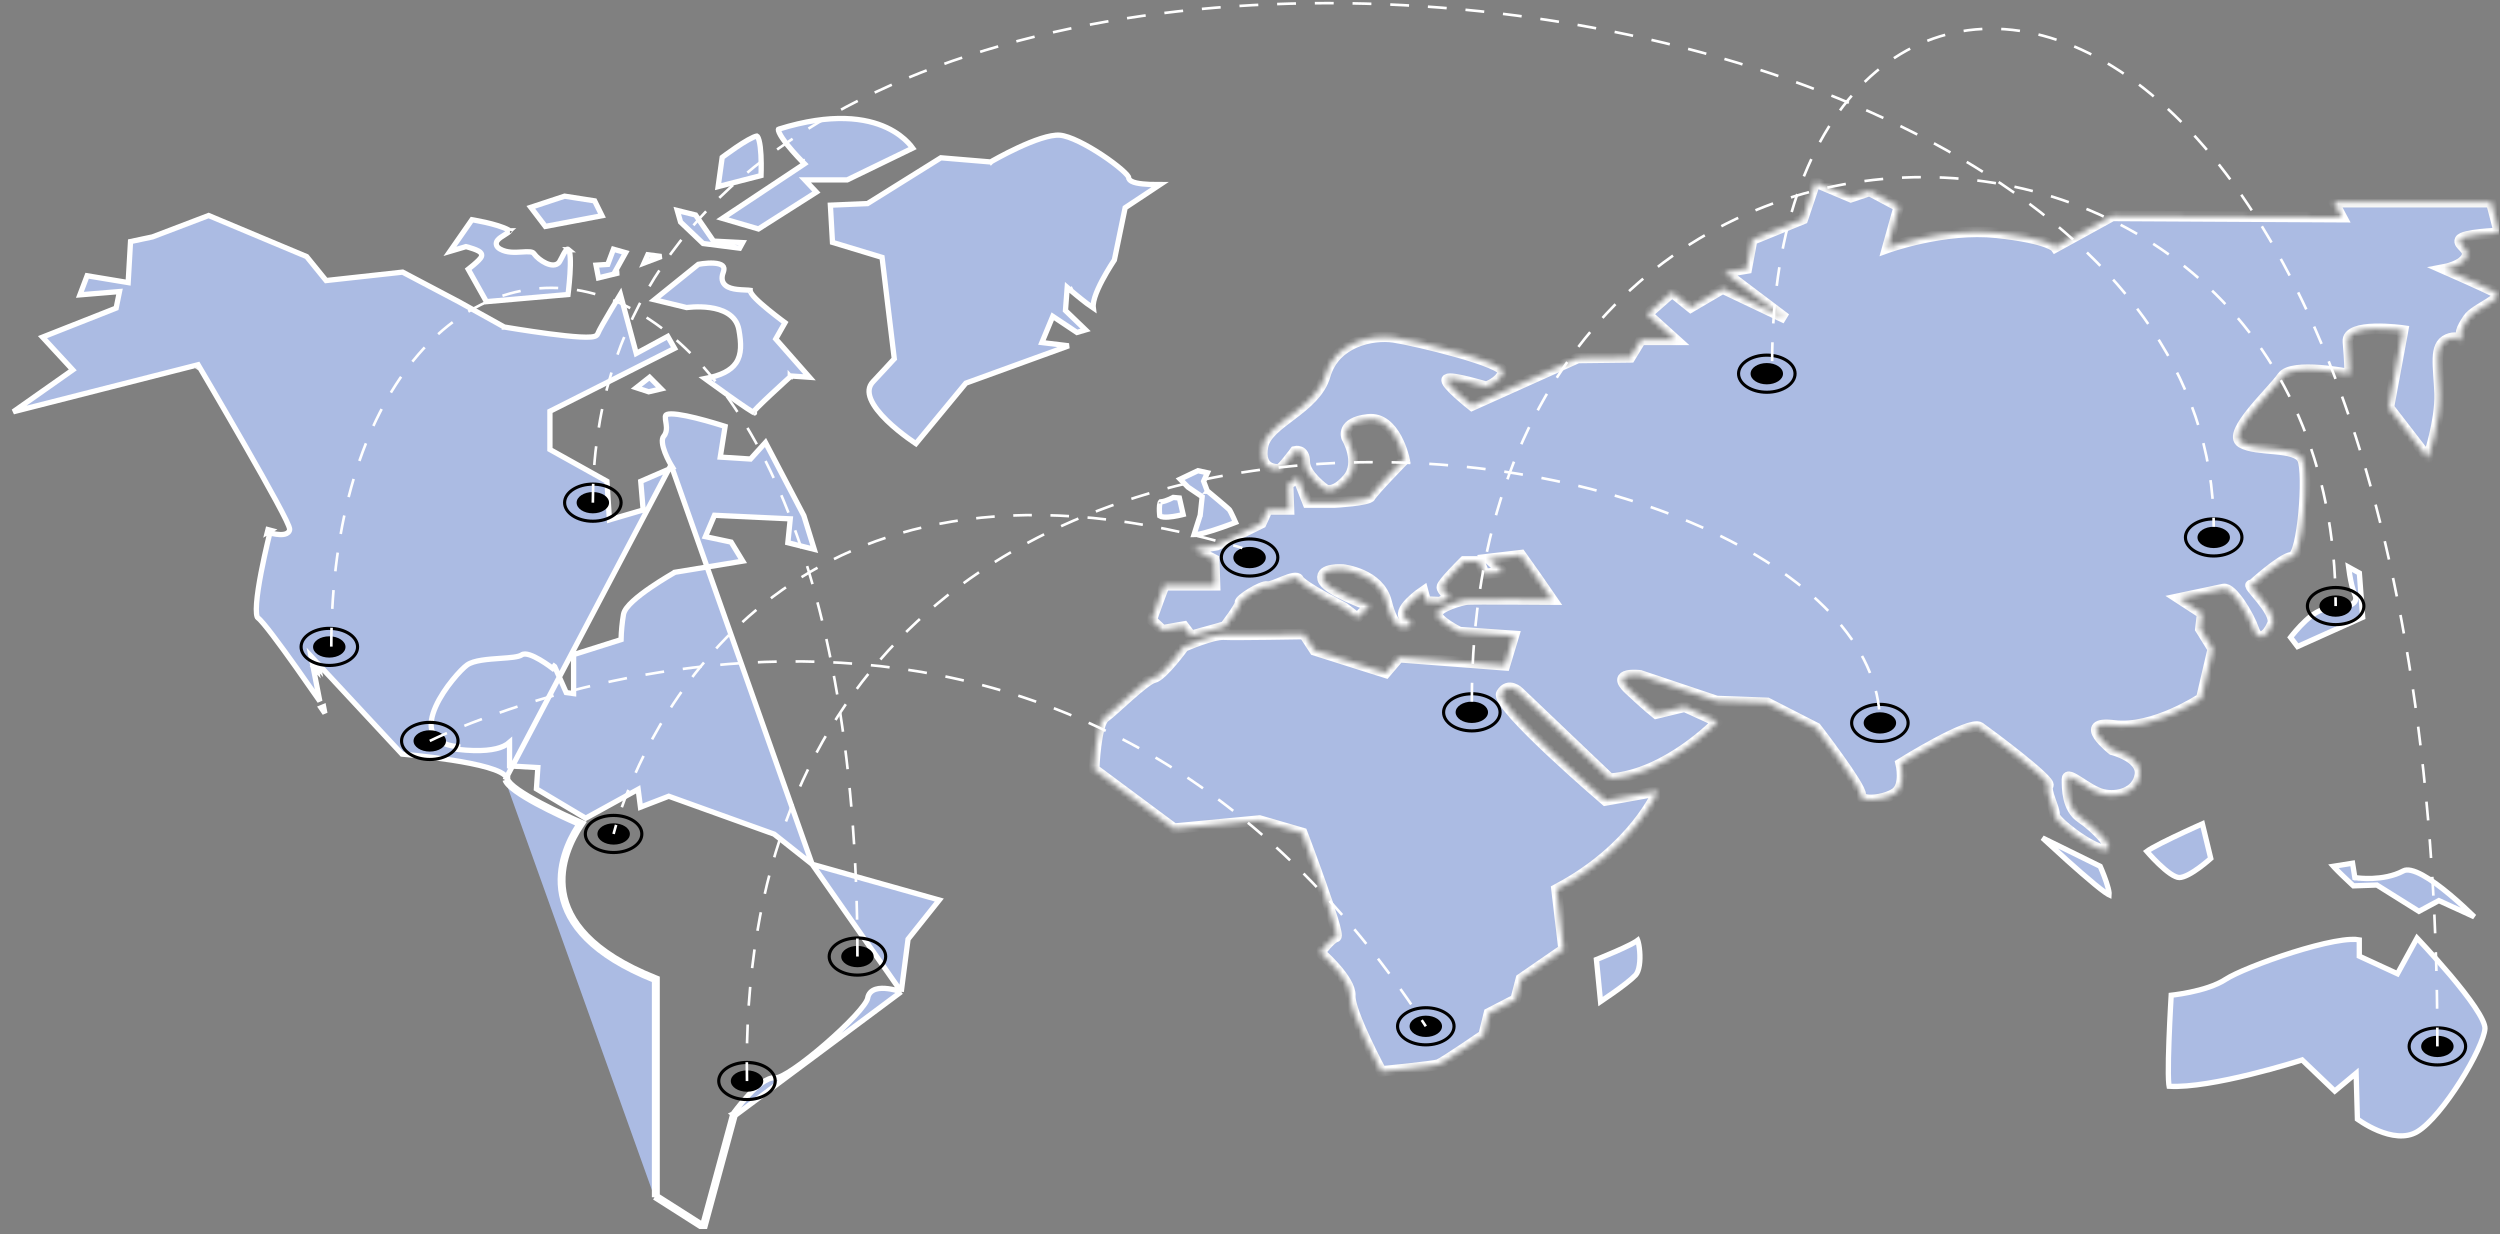 <svg width="472" height="233" viewBox="0 0 472 233" fill="none" xmlns="http://www.w3.org/2000/svg">
<rect x="0" y="0" width="472" height="233" fill="#808080" stroke="none"/>
<g clip-path="url(#clip0_81_1927)">
<path d="M153.336 163.169L153.258 163.106L146.157 157.484L126.262 150.329L121.513 152.163L120.919 152.392L120.837 151.761L120.483 149.022L110.827 154.339L110.576 154.477L110.33 154.33L101.54 149.092L101.277 148.935L101.297 148.629L101.546 144.918L96.676 144.634L96.205 144.606V144.135V140.158C95.915 140.415 95.545 140.661 95.075 140.878C93.513 141.598 90.862 141.99 86.351 141.481C86.351 141.481 86.351 141.481 86.351 141.481L86.407 140.985C75.215 139.725 85.96 127.123 88.198 125.543C89.458 124.653 92.139 124.464 94.481 124.299C96.297 124.171 97.909 124.057 98.496 123.642C99.841 122.692 104.317 126.172 104.317 126.172L104.623 125.778L104.723 125.855L104.773 125.969L106.901 130.757L108.295 130.952V123.958V123.592L108.644 123.482L117.258 120.756C117.296 119.162 117.449 117.572 117.714 116L117.715 115.995C117.791 115.566 118.035 115.136 118.341 114.732C118.654 114.321 119.064 113.894 119.527 113.47C120.455 112.62 121.638 111.738 122.792 110.945C123.95 110.15 125.091 109.436 125.943 108.921C126.369 108.663 126.723 108.455 126.971 108.311C127.094 108.239 127.192 108.183 127.259 108.145L127.335 108.101L127.355 108.09L127.36 108.087L127.361 108.086L127.362 108.086C127.362 108.086 127.362 108.086 127.607 108.521L127.362 108.086L127.439 108.042L127.526 108.028L140.229 105.941L138.04 102.347L133.773 101.442L133.179 101.316L133.417 100.757L134.759 97.604L134.895 97.284L135.242 97.301L148.674 97.933L149.201 97.957L149.148 98.482L148.745 102.464L153.731 103.717L151.769 97.362L144.521 83.546L141.859 86.486L141.697 86.664L141.456 86.649L136.532 86.335L135.984 86.3L136.07 85.758L136.899 80.507C136.691 80.441 136.411 80.352 136.074 80.247C135.316 80.012 134.273 79.698 133.133 79.385C130.828 78.752 128.207 78.143 126.714 78.143C125.975 78.143 125.767 78.314 125.702 78.404C125.617 78.521 125.583 78.74 125.639 79.196C125.654 79.314 125.676 79.452 125.7 79.602C125.753 79.937 125.816 80.331 125.827 80.686C125.843 81.237 125.752 81.853 125.303 82.379C125.099 82.619 125.006 83.022 125.064 83.605C125.12 84.176 125.313 84.827 125.557 85.458C125.799 86.084 126.084 86.666 126.309 87.094C126.421 87.307 126.518 87.481 126.586 87.6C126.62 87.66 126.647 87.706 126.666 87.737L126.686 87.771L126.691 87.779L126.692 87.781L126.692 87.781L153.336 163.169ZM153.336 163.169L153.433 163.196L177.332 169.924L171.527 177.208L171.44 177.317L171.422 177.455L170.156 187.246M153.336 163.169L170.156 187.246M95.84 147.118C95.747 146.825 95.553 146.581 95.328 146.379C95.1 146.174 94.813 145.99 94.491 145.821C93.848 145.484 93.004 145.179 92.046 144.902C90.126 144.346 87.667 143.88 85.254 143.505C82.838 143.129 80.451 142.842 78.67 142.65C77.779 142.554 77.038 142.481 76.521 142.432C76.262 142.408 76.058 142.389 75.919 142.377L75.899 142.375L59.911 125.188L58.717 123.904L59.055 125.625L60.383 132.393C60.254 132.206 60.117 132.008 59.974 131.801C58.897 130.245 57.441 128.156 55.929 126.027C54.417 123.899 52.847 121.728 51.54 120.008C50.887 119.149 50.297 118.398 49.811 117.82C49.341 117.261 48.929 116.814 48.641 116.612C48.641 116.612 48.641 116.612 48.64 116.612C48.637 116.609 48.597 116.573 48.55 116.447C48.501 116.315 48.458 116.126 48.43 115.872C48.373 115.367 48.38 114.684 48.442 113.869C48.565 112.243 48.897 110.178 49.288 108.135C49.679 106.096 50.126 104.095 50.475 102.602C50.65 101.856 50.8 101.238 50.907 100.806C50.923 100.74 50.938 100.679 50.953 100.622C50.958 100.623 50.964 100.624 50.969 100.626C51.28 100.702 51.703 100.795 52.145 100.857C52.581 100.918 53.066 100.955 53.487 100.902C53.876 100.854 54.397 100.706 54.626 100.221C54.687 100.092 54.684 99.97 54.681 99.913C54.677 99.844 54.664 99.778 54.651 99.721C54.623 99.605 54.578 99.471 54.523 99.329C54.412 99.04 54.24 98.659 54.021 98.205C53.581 97.294 52.932 96.051 52.144 94.594C50.566 91.679 48.423 87.884 46.268 84.121C44.112 80.358 41.943 76.625 40.313 73.833C39.498 72.437 38.817 71.276 38.34 70.464C38.102 70.058 37.914 69.739 37.786 69.522L37.641 69.273L37.603 69.21L37.593 69.194L37.591 69.19L37.59 69.189C37.59 69.188 37.59 69.188 37.16 69.442L37.59 69.188L37.4 68.865L37.036 68.958L2.507 77.743L13.271 70.165L13.737 69.836L13.35 69.416L8.025 63.653L21.673 58.269L21.926 58.169L21.98 57.904L22.429 55.699L22.562 55.046L21.898 55.101L15.085 55.667L16.448 52.064L23.646 53.258L24.195 53.349L24.227 52.794L24.644 45.606L28.749 44.735L28.787 44.727L28.823 44.713L39.391 40.689L57.894 48.441L61.397 52.755L61.569 52.967L61.84 52.937L76.013 51.378L86.627 56.973L95.129 61.697L95.204 61.739L95.288 61.753L95.372 61.26C95.288 61.753 95.288 61.753 95.288 61.753L95.289 61.753L95.291 61.754L95.3 61.755L95.336 61.761L95.475 61.785C95.597 61.806 95.776 61.836 96.003 61.873C96.458 61.948 97.109 62.054 97.89 62.178C99.453 62.424 101.542 62.74 103.647 63.017C105.749 63.293 107.877 63.531 109.512 63.621C110.327 63.666 111.039 63.674 111.571 63.628C111.834 63.605 112.079 63.567 112.28 63.5C112.444 63.446 112.746 63.319 112.858 63.002C112.952 62.737 113.29 62.09 113.78 61.219C114.26 60.367 114.859 59.347 115.446 58.364C116.032 57.381 116.605 56.437 117.031 55.739C117.065 55.683 117.098 55.63 117.13 55.577L119.962 66.115L120.126 66.727L120.683 66.425L126.072 63.508L127.362 65.776L104.101 77.512L103.826 77.651V77.959V84.575V84.869L104.083 85.012L114.59 90.866L115.023 97.524L115.064 98.147L115.663 97.971L121.034 96.396L121.426 96.281L121.392 95.874L120.973 90.878L126.464 88.5L126.991 88.272L126.692 87.781L95.363 147.268M95.84 147.118L95.363 147.268M95.84 147.118C95.84 147.118 95.84 147.117 95.84 147.117L95.363 147.268M95.84 147.118C95.903 147.32 96.093 147.604 96.455 147.965C96.808 148.316 97.285 148.699 97.859 149.104C99.007 149.913 100.497 150.775 102.044 151.595C105.135 153.233 108.404 154.674 109.499 155.148L110.05 155.386L109.716 155.885C108.075 158.338 105.581 163.116 106.459 168.443C107.329 173.723 111.55 179.735 123.756 184.6L124.071 184.726V185.064V225.772M95.363 147.268C96.121 149.67 105.871 154.104 108.835 155.404C108.852 155.378 108.868 155.353 108.885 155.329L109.301 155.607L109.102 156.066C109.077 156.055 109.051 156.043 109.023 156.031C105.619 161.37 99.642 175.528 123.571 185.064V226.047M124.071 225.772L123.84 225.625L123.571 226.047M124.071 225.772L132.669 231.244M124.071 225.772V226.047H123.571M123.571 226.047L132.532 231.75L132.669 231.244M170.156 187.246C170.048 187.211 169.929 187.174 169.799 187.136C169.232 186.968 168.463 186.772 167.672 186.668C166.893 186.565 166.036 186.544 165.323 186.769C164.96 186.885 164.615 187.069 164.342 187.357C164.064 187.648 163.883 188.021 163.812 188.47C163.797 188.568 163.742 188.729 163.619 188.959C163.5 189.183 163.331 189.448 163.113 189.749C162.678 190.351 162.068 191.071 161.33 191.867C159.855 193.456 157.895 195.313 155.861 197.077C153.827 198.841 151.729 200.5 149.98 201.697C149.104 202.295 148.327 202.771 147.695 203.084C147.378 203.241 147.109 203.353 146.888 203.42C146.66 203.49 146.522 203.5 146.454 203.492C145.582 203.39 144.635 203.871 143.785 204.485C142.908 205.119 142.016 205.983 141.223 206.84C140.428 207.7 139.72 208.568 139.211 209.219C138.956 209.546 138.751 209.819 138.609 210.01C138.538 210.106 138.483 210.182 138.445 210.234L138.402 210.294L138.391 210.31L138.388 210.314L138.387 210.315L138.387 210.315C138.387 210.315 138.387 210.315 138.794 210.605M170.156 187.246L138.794 210.605M138.794 210.605L138.387 210.315L138.335 210.388L138.312 210.474L132.669 231.244M138.794 210.605L133.111 231.526L132.669 231.244M59.545 125.529L60.036 125.432L60.191 126.223L59.545 125.529ZM59.545 125.529L59.179 125.869L59.728 126.459L59.545 125.529ZM61.339 134.665L61.096 133.427L60.625 133.625C61.076 134.281 61.339 134.665 61.339 134.665ZM50.592 100.007C50.592 100.007 50.547 100.181 50.469 100.492L51.074 100.137C50.781 100.064 50.592 100.007 50.592 100.007Z" fill="#abbbe3" stroke="#fff"/>
<path d="M96.707 137.813V138.288C96.729 138.131 96.729 137.971 96.707 137.813V137.813Z" fill="#fff"/>
<path d="M149.537 71.499C149.202 71.128 149.202 71.128 149.202 71.128L149.202 71.129L149.201 71.129L149.197 71.133L149.181 71.147L149.121 71.201L148.893 71.407C148.697 71.585 148.417 71.84 148.081 72.147C147.408 72.76 146.511 73.584 145.614 74.423C144.718 75.261 143.817 76.117 143.14 76.796C142.802 77.134 142.513 77.433 142.307 77.667C142.26 77.721 142.215 77.773 142.173 77.823C142.173 77.823 142.172 77.823 142.172 77.823C141.899 77.665 141.499 77.41 141.008 77.082C140.028 76.43 138.718 75.512 137.403 74.577C136.09 73.643 134.776 72.694 133.79 71.978C133.538 71.795 133.308 71.627 133.104 71.478C136.114 70.901 137.968 69.974 138.952 68.529C140.056 66.908 139.953 64.787 139.507 62.271C138.999 59.399 136.32 58.401 134.05 58.081C132.889 57.918 131.764 57.918 130.934 57.959C130.517 57.979 130.172 58.009 129.93 58.034C129.809 58.047 129.713 58.059 129.647 58.067C129.645 58.067 129.643 58.068 129.641 58.068L123.553 56.594L131.847 49.906C131.888 49.898 131.94 49.889 132.001 49.878C132.176 49.847 132.425 49.807 132.72 49.77C133.313 49.696 134.075 49.636 134.786 49.682C135.521 49.73 136.092 49.886 136.403 50.151C136.543 50.271 136.63 50.412 136.663 50.597C136.698 50.792 136.679 51.073 136.532 51.47C136.343 51.98 136.281 52.448 136.364 52.871C136.45 53.303 136.679 53.64 136.983 53.892C137.56 54.37 138.42 54.552 139.183 54.641C139.684 54.7 140.228 54.725 140.687 54.745C140.923 54.756 141.137 54.766 141.31 54.779C141.445 54.789 141.552 54.8 141.634 54.812C141.641 54.886 141.657 54.953 141.675 55.01C141.722 55.163 141.804 55.312 141.893 55.447C142.073 55.721 142.342 56.029 142.654 56.346C143.282 56.987 144.153 57.74 145.024 58.452C145.898 59.166 146.785 59.85 147.453 60.355C147.759 60.586 148.02 60.78 148.212 60.922L146.641 63.683L146.465 63.993L146.7 64.261L152.835 71.229L149.572 71.001L149.36 70.986L149.202 71.128L149.537 71.499ZM141.837 54.858C141.837 54.858 141.835 54.857 141.831 54.855C141.835 54.857 141.837 54.858 141.837 54.858ZM142.452 77.967C142.453 77.968 142.451 77.967 142.445 77.965C142.449 77.966 142.451 77.967 142.452 77.967Z" fill="#abbbe3" stroke="#fff"/>
<path d="M87.982 47.08L88.106 46.596L87.972 46.562L87.84 46.601L84.951 47.457L89.106 41.481C89.241 41.504 89.417 41.534 89.626 41.572C90.138 41.664 90.845 41.801 91.62 41.976C93.189 42.331 94.97 42.831 96.018 43.42C96.162 43.501 96.228 43.562 96.256 43.593C96.252 43.599 96.248 43.605 96.243 43.612C96.183 43.696 96.063 43.807 95.869 43.947C95.68 44.083 95.458 44.221 95.217 44.371L95.209 44.377C94.977 44.521 94.727 44.676 94.508 44.835C94.291 44.991 94.065 45.178 93.908 45.395C93.745 45.62 93.616 45.943 93.743 46.306C93.856 46.632 94.136 46.865 94.452 47.043C95.715 47.754 97.261 47.656 98.458 47.58L98.477 47.579L98.498 47.578C99.12 47.538 99.638 47.505 100.058 47.549C100.483 47.594 100.681 47.706 100.78 47.846C101.286 48.562 102.199 49.284 103.079 49.689C103.52 49.891 103.996 50.035 104.439 50.031C104.899 50.027 105.368 49.857 105.652 49.395C105.812 49.135 105.97 48.821 106.12 48.522C106.143 48.478 106.165 48.434 106.187 48.39C106.363 48.041 106.532 47.72 106.706 47.466C106.889 47.198 107.028 47.084 107.112 47.05C107.142 47.039 107.161 47.038 107.183 47.043C107.211 47.049 107.273 47.071 107.368 47.151C107.367 47.151 107.367 47.151 107.367 47.151C107.367 47.151 107.389 47.173 107.422 47.242C107.456 47.315 107.492 47.418 107.525 47.556C107.592 47.833 107.637 48.204 107.663 48.648C107.714 49.534 107.68 50.643 107.611 51.739C107.541 52.832 107.437 53.897 107.35 54.691C107.309 55.064 107.272 55.376 107.245 55.602L91.835 56.952L88.403 50.834C88.429 50.813 88.457 50.791 88.486 50.768C88.741 50.566 89.081 50.292 89.423 50.001C89.763 49.712 90.113 49.4 90.381 49.125C90.514 48.988 90.638 48.85 90.732 48.72C90.779 48.656 90.826 48.583 90.863 48.505C90.897 48.435 90.943 48.32 90.943 48.183C90.943 47.909 90.773 47.722 90.677 47.633C90.566 47.53 90.428 47.443 90.297 47.372C90.031 47.227 89.693 47.093 89.378 46.983C89.058 46.87 88.741 46.773 88.504 46.706C88.386 46.672 88.287 46.644 88.218 46.626C88.183 46.616 88.155 46.609 88.136 46.604L88.114 46.598L88.108 46.596L88.106 46.596L88.106 46.596L88.106 46.596C88.106 46.596 88.106 46.596 87.982 47.08ZM96.272 43.564C96.272 43.564 96.271 43.565 96.27 43.567C96.271 43.565 96.271 43.564 96.272 43.564Z" fill="#abbbe3" stroke="#fff"/>
<path d="M122.473 73.972L120.133 73.203L122.636 71.223L124.823 73.421L122.473 73.972Z" fill="#abbbe3" stroke="#fff"/>
<path d="M115.818 47.056L118.123 47.704L116.416 50.774L116.05 51.432L116.799 51.514L116.862 51.521L112.992 52.458L112.527 50.063L114.424 49.941L114.747 49.92L114.86 49.617L115.818 47.056Z" fill="#abbbe3" stroke="#fff"/>
<path d="M122.307 48.094L124.873 48.423L121.607 49.654L122.307 48.094Z" fill="#abbbe3" stroke="#fff"/>
<path d="M113.652 40.725L102.962 42.749L100.215 39.142L106.599 37.036L112.267 37.922L113.652 40.725Z" fill="#abbbe3" stroke="#fff"/>
<path d="M134.574 45.316L134.714 45.519L134.96 45.532L140.211 45.804L139.636 46.855L132.748 45.975L128.49 41.928L127.868 39.737L131.325 40.588L134.574 45.316Z" fill="#abbbe3" stroke="#fff"/>
<path d="M171.466 26.948C171.853 27.354 172.131 27.707 172.316 27.965L159.944 33.968H153.119H151.961L152.755 34.811L154.132 36.271L143.193 43.23L136.38 41.232L151.382 31.262L151.889 30.924L151.459 30.493L151.459 30.492L151.458 30.492L151.455 30.489L151.443 30.476L151.392 30.424C151.347 30.379 151.282 30.312 151.199 30.226C151.034 30.055 150.799 29.808 150.524 29.511C149.972 28.915 149.261 28.118 148.615 27.304C147.961 26.481 147.4 25.676 147.123 25.057C146.981 24.739 146.945 24.539 146.955 24.438C146.956 24.422 146.958 24.413 146.96 24.408C146.966 24.404 146.979 24.397 147.001 24.39L147.002 24.39C157.138 21.22 163.553 22.295 167.408 24.094C169.34 24.997 170.646 26.089 171.466 26.948ZM146.962 24.402C146.962 24.402 146.962 24.402 146.961 24.403L146.962 24.402ZM146.956 24.41C146.955 24.411 146.954 24.412 146.954 24.412C146.954 24.412 146.955 24.411 146.956 24.41Z" fill="#abbbe3" stroke="#fff"/>
<path d="M143.682 33.145L135.584 35.228L136.349 29.715C136.367 29.701 136.386 29.687 136.407 29.671C136.55 29.564 136.756 29.41 137.01 29.224C137.518 28.852 138.212 28.353 138.961 27.845C139.712 27.337 140.511 26.823 141.228 26.419C141.965 26.004 142.556 25.741 142.91 25.679C142.912 25.678 142.914 25.678 142.915 25.678C142.915 25.678 142.915 25.678 142.915 25.678C142.922 25.681 142.952 25.699 142.999 25.76C143.099 25.89 143.207 26.128 143.306 26.491C143.501 27.205 143.611 28.214 143.667 29.27C143.722 30.318 143.722 31.378 143.708 32.179C143.701 32.578 143.69 32.911 143.682 33.145Z" fill="#abbbe3" stroke="#fff"/>
<path d="M157.172 45.758L156.774 38.737L163.653 38.443L163.785 38.438L163.896 38.368L177.634 29.79L186.871 30.564L187.028 30.578L187.165 30.498L186.913 30.066L187.165 30.498L187.165 30.498L187.166 30.497L187.171 30.494L187.19 30.483L187.266 30.44C187.333 30.401 187.432 30.344 187.561 30.272C187.817 30.128 188.188 29.921 188.647 29.674C189.565 29.18 190.829 28.525 192.217 27.881C193.606 27.235 195.111 26.604 196.51 26.155C197.924 25.702 199.176 25.452 200.082 25.523C200.992 25.595 202.266 26.042 203.702 26.736C205.125 27.423 206.658 28.326 208.072 29.262C209.486 30.199 210.769 31.161 211.694 31.961C212.157 32.362 212.52 32.714 212.763 32.994C212.885 33.135 212.967 33.247 213.015 33.33C213.039 33.37 213.049 33.395 213.054 33.406C213.068 33.819 213.371 34.074 213.612 34.212C213.874 34.362 214.211 34.466 214.565 34.544C215.28 34.702 216.21 34.783 217.112 34.823C217.774 34.852 218.434 34.861 219.006 34.859L212.6 39.107L212.428 39.221L212.386 39.422L210.392 49.092L210.391 49.094C210.354 49.148 210.301 49.229 210.234 49.331C210.1 49.536 209.91 49.83 209.685 50.189C209.237 50.907 208.65 51.888 208.097 52.936C207.546 53.981 207.019 55.11 206.702 56.12C206.544 56.624 206.432 57.116 206.402 57.564C206.388 57.766 206.39 57.968 206.416 58.164C206.073 57.939 205.656 57.638 205.211 57.3C204.505 56.765 203.762 56.164 203.193 55.696C202.91 55.462 202.67 55.261 202.502 55.12C202.418 55.049 202.351 54.993 202.306 54.955L202.255 54.911L202.241 54.9L202.238 54.897L202.237 54.896L202.237 54.896L201.913 55.276L202.237 54.896L201.488 54.256L201.414 55.239L201.176 58.391L201.159 58.626L201.328 58.789L204.962 62.287L203.326 62.768L199.268 60.061L198.762 59.723L198.529 60.285L196.961 64.065L196.708 64.673L197.362 64.753L201.777 65.289L182.478 72.293L182.35 72.34L182.263 72.445L172.921 83.758C172.87 83.724 172.813 83.686 172.752 83.645C172.41 83.415 171.926 83.081 171.359 82.666C170.222 81.834 168.759 80.683 167.439 79.396C166.11 78.101 164.965 76.706 164.417 75.39C164.145 74.737 164.031 74.129 164.092 73.576C164.153 73.032 164.387 72.507 164.872 72.011L164.874 72.009C165.236 71.637 166.191 70.607 167.05 69.677C167.481 69.211 167.89 68.768 168.19 68.441L168.55 68.05L168.65 67.942L168.676 67.913L168.682 67.906L168.684 67.904L168.684 67.904L168.684 67.904L168.316 67.566L168.685 67.904L168.84 67.734L168.813 67.506L166.572 48.916L166.533 48.592L166.221 48.498L157.172 45.758Z" fill="#abbbe3" stroke="#fff"/>
<mask id="path-13-inside-1_81_1927" fill="white">
<path d="M217.48 117.107C217.48 116.632 219.83 110.491 219.83 110.491H229.399L229.232 105.645L225.37 103.637L229.734 102.924L238.129 98.788L239.317 96.187H243.356L243.189 91.462L245.035 90.162L246.883 94.888H251.92C251.92 94.888 258.467 94.534 258.809 93.7C259.151 92.866 265.162 86.737 265.162 86.737C265.162 86.737 263.482 78.584 258.272 79.175C253.062 79.767 254.234 82.601 254.234 82.601C254.234 82.601 257.084 87.326 254.402 90.398C251.72 93.469 250.205 92.407 250.205 92.407C250.205 92.407 246.342 89.69 246.342 87.21C246.342 84.729 244.496 85.2 244.496 85.2C244.496 85.2 241.978 88.625 241.474 88.625C240.97 88.625 237.611 88.744 238.45 84.254C239.289 79.764 248.359 77.284 250.205 70.903C252.05 64.522 259.101 63.106 263.133 63.696C267.164 64.285 284.454 68.423 283.782 70.314C283.11 72.205 280.594 73.029 280.594 73.029C280.594 73.029 274.044 71.022 273.206 71.604C272.367 72.186 277.907 76.564 277.907 76.564L297.886 67.587L307.792 67.468L309.807 64.159H316.354L310.983 59.315L315.684 55.179L319.21 58.015L325.253 54.468L337.172 60.142L325.6 51.413L329.798 50.701L330.805 45.265L340.379 41.362L342.729 34.392L349.445 37.226L352.97 36.038L358.51 38.994L356.329 46.79C356.329 46.79 367.072 42.892 376.981 43.954C386.889 45.016 388.061 46.672 388.061 46.672L398.806 40.763L442.123 41.001L440.612 38.164H470.329L471.84 43.975C471.84 43.975 464.951 44.213 464.454 45.275C463.957 46.337 466.466 46.938 465.628 48.584C464.789 50.23 461.589 50.829 461.589 50.829C461.589 50.829 469.144 54.138 471.158 55.2C473.173 56.262 467.298 58.156 465.953 60.163C464.608 62.17 464.283 63.111 464.955 64.406C465.628 65.701 464.787 62.869 462.104 64.049C459.422 65.23 460.427 69.131 460.596 74.329C460.765 79.527 458.398 86.499 458.398 86.499L451.01 76.93L453.697 62.396C453.697 62.396 442.952 60.859 443.287 64.522C443.622 68.185 443.624 70.668 443.624 70.668C443.624 70.668 432.711 68.423 430.865 71.143C429.019 73.863 420.288 81.779 423.142 83.551C425.995 85.323 433.549 84.026 434.725 86.742C435.901 89.457 434.725 104.937 432.711 105.174C430.696 105.412 425.166 110.493 425.166 110.493C423.486 109.902 430.033 115.456 429.026 117.817C428.019 120.179 426.339 121.243 425.501 118.768C424.662 116.292 421.462 110.852 419.799 111.206L411.404 112.978L415.77 115.815L415.435 118.768L417.775 122.542L415.597 131.874C415.597 131.874 406.529 137.901 399.141 136.958C391.752 136.015 398.806 141.564 398.806 141.564C398.806 141.564 404.507 142.99 404.011 146.289C403.514 149.589 399.813 150.663 396.96 149.955C394.107 149.247 390.244 145.344 390.244 147.104C390.244 148.865 390.244 152.658 392.928 154.431C395.613 156.203 399.982 160.693 397.295 160.458C394.608 160.222 387.726 154.918 387.892 153.853C388.058 152.789 386.046 149.245 386.718 148.299C387.391 147.354 375.636 138.611 373.788 137.312C371.939 136.012 358.859 144.163 358.859 144.163C358.859 144.163 359.866 148.299 357.852 149.717C355.837 151.136 351.136 151.618 351.302 150.071C351.469 148.525 342.909 137.428 342.909 137.428L333.663 132.703L324.094 132.349L309.653 127.505C309.653 127.505 303.951 126.792 307.472 130.102C310.992 133.411 312.677 134.725 312.677 134.725L318.048 133.423L324.26 136.259C324.26 136.259 314.689 146.301 303.946 147.012L286.82 130.686C286.82 130.686 284.806 128.676 283.461 130.924C282.117 133.171 303.105 151.129 303.105 151.129L313.012 149.356C313.012 149.356 308.477 160.227 293.871 167.905L295.213 179.249L287.155 184.803L286.148 188.702L281.112 191.301L280.104 195.437C280.104 195.437 272.547 200.634 271.552 200.988C270.557 201.342 260.807 202.288 260.807 202.288C260.807 202.288 254.761 191.063 254.932 187.991C255.103 184.92 249.231 179.84 249.231 179.84C249.231 179.84 251.245 177.123 252.252 176.885C253.26 176.648 245.874 157.272 245.874 157.272L237.794 154.918L221.676 156.452L206.566 145.227C206.566 145.227 206.901 136.601 208.581 135.421C210.261 134.24 216.136 128.332 217.815 127.976C219.495 127.619 223.517 122.07 223.517 122.07C223.517 122.07 228.888 119.706 231.071 119.825C233.254 119.943 246.183 119.706 246.183 119.706L248.197 122.778L261.629 127.03L264.147 124.077L284.126 125.614L285.806 120.06L275.565 119.347C275.565 119.347 271.029 117.102 271.367 115.803C271.704 114.503 275.9 113.32 276.907 113.204C277.914 113.087 293.025 113.204 293.025 113.204L290.008 108.83L287.158 104.813L281.114 105.526L283.799 108.006L280.271 108.355L279.266 105.994H276.415C276.415 105.994 272.217 110.13 272.217 110.838C272.217 111.546 273.728 112.738 273.728 112.738L271.882 113.688L269.195 113.572L268.692 111.672C268.692 111.672 263.147 115.454 265.497 116.869C267.846 118.285 264.993 118.406 264.993 118.406C264.993 118.406 263.147 119.119 261.802 113.679C260.458 108.239 253.576 107.536 253.576 107.536C253.576 107.536 249.212 107.182 249.715 109.308C250.219 111.434 258.607 114.389 258.607 114.389L256.258 116.634L253.74 114.734C253.74 114.734 245.681 110.598 245.187 109.417C244.693 108.236 240.315 110.968 239.305 110.731C238.296 110.493 233.934 113.213 234.1 113.802C234.266 114.392 231.249 118.292 231.249 118.292L224.873 120.06L223.531 118.288L219.492 119L217.48 117.107Z"/>
</mask>
<path d="M217.48 117.107C217.48 116.632 219.83 110.491 219.83 110.491H229.399L229.232 105.645L225.37 103.637L229.734 102.924L238.129 98.788L239.317 96.187H243.356L243.189 91.462L245.035 90.162L246.883 94.888H251.92C251.92 94.888 258.467 94.534 258.809 93.7C259.151 92.866 265.162 86.737 265.162 86.737C265.162 86.737 263.482 78.584 258.272 79.175C253.062 79.767 254.234 82.601 254.234 82.601C254.234 82.601 257.084 87.326 254.402 90.398C251.72 93.469 250.205 92.407 250.205 92.407C250.205 92.407 246.342 89.69 246.342 87.21C246.342 84.729 244.496 85.2 244.496 85.2C244.496 85.2 241.978 88.625 241.474 88.625C240.97 88.625 237.611 88.744 238.45 84.254C239.289 79.764 248.359 77.284 250.205 70.903C252.05 64.522 259.101 63.106 263.133 63.696C267.164 64.285 284.454 68.423 283.782 70.314C283.11 72.205 280.594 73.029 280.594 73.029C280.594 73.029 274.044 71.022 273.206 71.604C272.367 72.186 277.907 76.564 277.907 76.564L297.886 67.587L307.792 67.468L309.807 64.159H316.354L310.983 59.315L315.684 55.179L319.21 58.015L325.253 54.468L337.172 60.142L325.6 51.413L329.798 50.701L330.805 45.265L340.379 41.362L342.729 34.392L349.445 37.226L352.97 36.038L358.51 38.994L356.329 46.79C356.329 46.79 367.072 42.892 376.981 43.954C386.889 45.016 388.061 46.672 388.061 46.672L398.806 40.763L442.123 41.001L440.612 38.164H470.329L471.84 43.975C471.84 43.975 464.951 44.213 464.454 45.275C463.957 46.337 466.466 46.938 465.628 48.584C464.789 50.23 461.589 50.829 461.589 50.829C461.589 50.829 469.144 54.138 471.158 55.2C473.173 56.262 467.298 58.156 465.953 60.163C464.608 62.17 464.283 63.111 464.955 64.406C465.628 65.701 464.787 62.869 462.104 64.049C459.422 65.23 460.427 69.131 460.596 74.329C460.765 79.527 458.398 86.499 458.398 86.499L451.01 76.93L453.697 62.396C453.697 62.396 442.952 60.859 443.287 64.522C443.622 68.185 443.624 70.668 443.624 70.668C443.624 70.668 432.711 68.423 430.865 71.143C429.019 73.863 420.288 81.779 423.142 83.551C425.995 85.323 433.549 84.026 434.725 86.742C435.901 89.457 434.725 104.937 432.711 105.174C430.696 105.412 425.166 110.493 425.166 110.493C423.486 109.902 430.033 115.456 429.026 117.817C428.019 120.179 426.339 121.243 425.501 118.768C424.662 116.292 421.462 110.852 419.799 111.206L411.404 112.978L415.77 115.815L415.435 118.768L417.775 122.542L415.597 131.874C415.597 131.874 406.529 137.901 399.141 136.958C391.752 136.015 398.806 141.564 398.806 141.564C398.806 141.564 404.507 142.99 404.011 146.289C403.514 149.589 399.813 150.663 396.96 149.955C394.107 149.247 390.244 145.344 390.244 147.104C390.244 148.865 390.244 152.658 392.928 154.431C395.613 156.203 399.982 160.693 397.295 160.458C394.608 160.222 387.726 154.918 387.892 153.853C388.058 152.789 386.046 149.245 386.718 148.299C387.391 147.354 375.636 138.611 373.788 137.312C371.939 136.012 358.859 144.163 358.859 144.163C358.859 144.163 359.866 148.299 357.852 149.717C355.837 151.136 351.136 151.618 351.302 150.071C351.469 148.525 342.909 137.428 342.909 137.428L333.663 132.703L324.094 132.349L309.653 127.505C309.653 127.505 303.951 126.792 307.472 130.102C310.992 133.411 312.677 134.725 312.677 134.725L318.048 133.423L324.26 136.259C324.26 136.259 314.689 146.301 303.946 147.012L286.82 130.686C286.82 130.686 284.806 128.676 283.461 130.924C282.117 133.171 303.105 151.129 303.105 151.129L313.012 149.356C313.012 149.356 308.477 160.227 293.871 167.905L295.213 179.249L287.155 184.803L286.148 188.702L281.112 191.301L280.104 195.437C280.104 195.437 272.547 200.634 271.552 200.988C270.557 201.342 260.807 202.288 260.807 202.288C260.807 202.288 254.761 191.063 254.932 187.991C255.103 184.92 249.231 179.84 249.231 179.84C249.231 179.84 251.245 177.123 252.252 176.885C253.26 176.648 245.874 157.272 245.874 157.272L237.794 154.918L221.676 156.452L206.566 145.227C206.566 145.227 206.901 136.601 208.581 135.421C210.261 134.24 216.136 128.332 217.815 127.976C219.495 127.619 223.517 122.07 223.517 122.07C223.517 122.07 228.888 119.706 231.071 119.825C233.254 119.943 246.183 119.706 246.183 119.706L248.197 122.778L261.629 127.03L264.147 124.077L284.126 125.614L285.806 120.06L275.565 119.347C275.565 119.347 271.029 117.102 271.367 115.803C271.704 114.503 275.9 113.32 276.907 113.204C277.914 113.087 293.025 113.204 293.025 113.204L290.008 108.83L287.158 104.813L281.114 105.526L283.799 108.006L280.271 108.355L279.266 105.994H276.415C276.415 105.994 272.217 110.13 272.217 110.838C272.217 111.546 273.728 112.738 273.728 112.738L271.882 113.688L269.195 113.572L268.692 111.672C268.692 111.672 263.147 115.454 265.497 116.869C267.846 118.285 264.993 118.406 264.993 118.406C264.993 118.406 263.147 119.119 261.802 113.679C260.458 108.239 253.576 107.536 253.576 107.536C253.576 107.536 249.212 107.182 249.715 109.308C250.219 111.434 258.607 114.389 258.607 114.389L256.258 116.634L253.74 114.734C253.74 114.734 245.681 110.598 245.187 109.417C244.693 108.236 240.315 110.968 239.305 110.731C238.296 110.493 233.934 113.213 234.1 113.802C234.266 114.392 231.249 118.292 231.249 118.292L224.873 120.06L223.531 118.288L219.492 119L217.48 117.107Z" fill="#abbbe3" stroke="#fff" stroke-width="2" mask="url(#path-13-inside-1_81_1927)"/>
<path d="M226.106 97.178L226.582 97.331L226.598 97.282L226.603 97.231L226.938 94.081L226.97 93.782L226.721 93.613L224.301 91.978L222.814 90.467L226.167 88.87L227.967 89.257L227.328 90.661L227.242 90.85L227.315 91.043L227.876 92.54L227.922 92.665L228.025 92.75L228.344 92.365L228.025 92.75L228.025 92.75L228.026 92.75L228.028 92.752L228.036 92.759L228.067 92.785L228.188 92.885C228.293 92.972 228.442 93.097 228.623 93.247C228.984 93.548 229.469 93.954 229.965 94.371C230.461 94.789 230.965 95.218 231.367 95.566C231.568 95.74 231.741 95.892 231.874 96.013C231.94 96.073 231.994 96.123 232.036 96.163C232.057 96.183 232.074 96.2 232.086 96.213L232.101 96.228L232.105 96.233L232.107 96.234L232.107 96.234C232.107 96.234 232.107 96.234 232.107 96.234C232.107 96.234 232.11 96.237 232.116 96.246C232.122 96.254 232.13 96.266 232.14 96.281C232.16 96.311 232.184 96.35 232.212 96.399C232.269 96.497 232.336 96.622 232.41 96.767C232.558 97.058 232.726 97.413 232.886 97.76C233.032 98.078 233.169 98.385 233.275 98.626C233.023 98.723 232.684 98.852 232.286 99C231.404 99.328 230.236 99.747 229.084 100.114C227.925 100.483 226.81 100.791 226.024 100.907C225.758 100.947 225.559 100.959 225.422 100.955C225.533 100.601 225.762 99.885 225.991 99.171C226.141 98.704 226.288 98.244 226.399 97.9L226.532 97.487L226.569 97.372L226.579 97.341L226.581 97.334L226.582 97.332L226.582 97.331L226.582 97.331L226.106 97.178ZM225.232 100.929C225.232 100.929 225.233 100.93 225.235 100.931C225.233 100.93 225.232 100.929 225.232 100.929Z" fill="#abbbe3" stroke="#fff"/>
<path d="M219.759 97.625C219.335 97.594 219.089 97.508 218.963 97.42C218.954 97.336 218.942 97.223 218.931 97.09C218.906 96.789 218.882 96.391 218.889 95.995C218.896 95.591 218.934 95.227 219.012 94.975C219.055 94.835 219.093 94.779 219.112 94.759C219.699 94.707 220.34 94.465 220.805 94.257C221.048 94.148 221.257 94.043 221.406 93.964C221.443 93.944 221.477 93.926 221.506 93.91L222.67 94.019L223.379 97.133C223.302 97.153 223.216 97.174 223.124 97.196C222.689 97.301 222.103 97.428 221.492 97.519C220.877 97.611 220.261 97.662 219.759 97.625ZM219.124 94.75C219.124 94.75 219.121 94.752 219.116 94.755C219.121 94.75 219.123 94.749 219.124 94.75Z" fill="#abbbe3" stroke="#fff"/>
<path d="M302.387 188.956C302.314 189.005 302.245 189.051 302.18 189.095L301.402 181.157C301.611 181.073 301.904 180.955 302.255 180.812C302.98 180.515 303.956 180.11 304.953 179.675C305.949 179.24 306.974 178.772 307.796 178.352C308.206 178.142 308.574 177.94 308.865 177.756C308.979 177.684 309.094 177.607 309.199 177.527C309.204 177.54 309.208 177.553 309.213 177.567C309.368 178.032 309.509 178.787 309.577 179.649C309.644 180.509 309.636 181.443 309.506 182.265C309.374 183.105 309.128 183.749 308.786 184.11C307.931 185.012 306.126 186.363 304.496 187.51C303.689 188.079 302.937 188.588 302.387 188.956Z" fill="#abbbe3" stroke="#fff"/>
<path d="M409.901 188.252C409.909 188.119 409.916 188.001 409.922 187.9C410.112 187.878 410.361 187.848 410.656 187.807C411.37 187.71 412.361 187.556 413.466 187.327C415.658 186.872 418.368 186.109 420.243 184.871C421.092 184.311 422.855 183.48 425.125 182.564C427.383 181.654 430.105 180.674 432.849 179.811C435.595 178.948 438.351 178.206 440.679 177.768C441.843 177.549 442.89 177.407 443.769 177.363C444.454 177.329 445.011 177.355 445.434 177.436V180.202V180.522L445.724 180.656L452.217 183.649L452.64 183.844L452.865 183.435L456.337 177.103C456.373 177.141 456.41 177.181 456.45 177.223C456.822 177.616 457.353 178.183 457.989 178.876C459.263 180.261 460.958 182.145 462.645 184.147C464.333 186.15 466.006 188.261 467.239 190.099C467.857 191.019 468.356 191.86 468.693 192.578C469.039 193.313 469.18 193.852 469.16 194.193C469.11 195.034 468.619 196.483 467.776 198.289C466.943 200.071 465.8 202.136 464.508 204.18C463.216 206.224 461.781 208.238 460.368 209.922C458.947 211.616 457.577 212.941 456.417 213.643C454.171 215.003 451.351 214.456 448.977 213.467C447.806 212.979 446.781 212.399 446.049 211.94C445.683 211.711 445.391 211.512 445.192 211.372C445.15 211.343 445.113 211.316 445.079 211.292L444.865 203.661L444.836 202.631L444.045 203.292L440.803 205.999L434.859 200.32L434.644 200.115L434.362 200.206L434.514 200.682C434.362 200.206 434.361 200.206 434.361 200.206L434.361 200.206L434.359 200.207L434.35 200.21L434.313 200.221L434.169 200.267C434.041 200.307 433.853 200.365 433.611 200.44C433.126 200.589 432.423 200.801 431.555 201.054C429.817 201.559 427.418 202.227 424.769 202.875C419.563 204.147 413.474 205.322 409.528 205.086C409.51 204.994 409.491 204.871 409.474 204.713C409.422 204.237 409.392 203.546 409.382 202.699C409.362 201.01 409.417 198.757 409.501 196.499C409.585 194.242 409.697 191.987 409.787 190.295C409.833 189.45 409.873 188.745 409.901 188.252Z" fill="#abbbe3" stroke="#fff"/>
<path d="M385.622 158.199L396.516 163.556C396.53 163.587 396.546 163.623 396.563 163.663C396.639 163.838 396.745 164.087 396.867 164.385C397.113 164.983 397.423 165.775 397.683 166.558C397.947 167.351 398.147 168.097 398.194 168.618C398.208 168.768 398.206 168.876 398.199 168.949C398.162 168.932 398.115 168.908 398.055 168.875C397.889 168.782 397.676 168.644 397.418 168.463C396.904 168.1 396.245 167.585 395.487 166.963C393.975 165.722 392.1 164.079 390.269 162.437C388.569 160.912 386.911 159.391 385.622 158.199Z" fill="#abbbe3" stroke="#fff"/>
<path d="M414.42 156.161C414.991 155.903 415.471 155.688 415.81 155.537L417.39 162.07C417.274 162.173 417.115 162.312 416.922 162.476C416.494 162.841 415.902 163.325 415.243 163.808C414.582 164.292 413.864 164.768 413.182 165.121C412.486 165.481 411.889 165.681 411.453 165.681C411.058 165.681 410.469 165.427 409.742 164.931C409.04 164.451 408.293 163.802 407.602 163.141C406.914 162.482 406.292 161.822 405.843 161.325C405.625 161.084 405.447 160.882 405.323 160.739C405.534 160.58 405.864 160.371 406.298 160.122C407.299 159.549 408.748 158.822 410.243 158.104C411.735 157.387 413.264 156.685 414.42 156.161Z" fill="#abbbe3" stroke="#fff"/>
<path d="M444.164 162.974L444.535 165.313L444.592 165.676L444.956 165.73L445.028 165.235C444.956 165.73 444.956 165.73 444.956 165.73L444.956 165.73L444.957 165.73L444.961 165.731L444.974 165.732L445.019 165.738C445.058 165.744 445.115 165.751 445.188 165.759C445.334 165.775 445.544 165.796 445.807 165.814C446.333 165.851 447.071 165.88 447.928 165.845C449.631 165.775 451.843 165.453 453.77 164.416L453.77 164.416C454.099 164.239 454.567 164.196 455.202 164.336C455.833 164.475 456.571 164.781 457.384 165.224C459.009 166.108 460.847 167.486 462.588 168.945C464.324 170.401 465.944 171.923 467.131 173.082C467.134 173.084 467.136 173.086 467.139 173.089L460.683 170.137L460.457 170.034L460.238 170.152L456.693 172.06L448.881 167.175L448.751 167.094L448.598 167.099L444.325 167.249L444.284 167.211C444.162 167.099 443.988 166.938 443.779 166.743C443.361 166.353 442.804 165.829 442.247 165.29C441.69 164.751 441.138 164.202 440.727 163.761C440.659 163.688 440.596 163.619 440.538 163.554L444.164 162.974Z" fill="#abbbe3" stroke="#fff"/>
<path d="M443.408 107.065L445.448 108.188L446.074 116.548L433.773 122.071L432.453 120.335C432.548 120.213 432.671 120.056 432.818 119.875C433.194 119.412 433.723 118.788 434.341 118.14C434.96 117.491 435.661 116.827 436.377 116.279C437.1 115.727 437.809 115.318 438.446 115.145C439.138 114.957 439.893 114.843 440.641 114.747C440.838 114.722 441.037 114.698 441.234 114.674C441.768 114.61 442.289 114.547 442.741 114.466C443.337 114.359 443.947 114.201 444.337 113.871C444.552 113.69 444.714 113.445 444.759 113.134C444.801 112.835 444.727 112.534 444.589 112.244C444.175 111.369 443.848 109.859 443.624 108.516C443.533 107.974 443.461 107.471 443.408 107.065Z" fill="#abbbe3" stroke="#fff"/>
<path d="M114.99 94.907C114.99 96.016 113.62 96.916 111.93 96.916C110.241 96.916 108.868 96.016 108.868 94.907C108.868 93.797 110.239 92.897 111.93 92.897C113.622 92.897 114.99 93.795 114.99 94.907Z" fill="rgba(185, 9, 27, 1"/>
<path d="M111.93 98.705C108.826 98.705 106.3 97 106.3 94.904C106.3 92.809 108.826 91.103 111.93 91.103C115.035 91.103 117.561 92.807 117.561 94.904C117.561 97.002 115.033 98.705 111.93 98.705ZM111.93 91.7C109.153 91.7 106.892 93.139 106.892 94.907C106.892 96.674 109.153 98.111 111.93 98.111C114.708 98.111 116.967 96.686 116.967 94.907C116.967 93.127 114.708 91.7 111.93 91.7Z" fill="rgba(185, 9, 27, 1"/>
<path d="M65.23 122.146C65.23 123.258 63.859 124.156 62.17 124.156C60.481 124.156 59.108 123.258 59.108 122.146C59.108 121.034 60.479 120.136 62.17 120.136C63.862 120.136 65.23 121.036 65.23 122.146Z" fill="rgba(185, 9, 27, 1"/>
<path d="M62.178 125.935C59.073 125.935 56.547 124.232 56.547 122.134C56.547 120.036 59.073 118.333 62.178 118.333C65.282 118.333 67.805 120.036 67.805 122.134C67.805 124.232 65.28 125.935 62.178 125.935ZM62.178 118.929C59.398 118.929 57.139 120.369 57.139 122.136C57.139 123.904 59.398 125.341 62.178 125.341C64.957 125.341 67.214 123.916 67.214 122.136C67.214 120.357 64.955 118.939 62.178 118.939V118.929Z" fill="rgba(185, 9, 27, 1"/>
<path d="M84.202 139.889C84.202 140.999 82.831 141.899 81.14 141.899C79.448 141.899 78.078 140.999 78.078 139.889C78.078 138.78 79.448 137.877 81.14 137.877C82.831 137.877 84.202 138.78 84.202 139.889Z" fill="rgba(185, 9, 27, 1"/>
<path d="M81.147 143.688C78.042 143.688 75.517 141.982 75.517 139.887C75.517 137.792 78.042 136.086 81.147 136.086C84.252 136.086 86.777 137.789 86.777 139.887C86.777 141.985 84.235 143.688 81.147 143.688ZM81.147 136.682C78.37 136.682 76.108 138.108 76.108 139.889C76.108 141.671 78.37 143.094 81.147 143.094C83.924 143.094 86.183 141.669 86.183 139.889C86.183 138.11 83.917 136.682 81.147 136.682V136.682Z" fill="rgba(185, 9, 27, 1"/>
<path d="M118.92 157.453C118.92 158.562 117.549 159.462 115.86 159.462C114.171 159.462 112.795 158.562 112.795 157.453C112.795 156.343 114.166 155.443 115.86 155.443C117.554 155.443 118.92 156.343 118.92 157.453Z" fill="rgba(185, 9, 27, 1"/>
<path d="M115.848 161.251C112.743 161.251 110.215 159.546 110.215 157.45C110.215 155.355 112.743 153.649 115.848 153.649C118.953 153.649 121.476 155.353 121.476 157.45C121.476 159.548 118.95 161.251 115.848 161.251ZM115.848 154.248C113.068 154.248 110.809 155.673 110.809 157.453C110.809 159.232 113.068 160.66 115.848 160.66C118.627 160.66 120.884 159.22 120.884 157.453C120.884 155.685 118.623 154.248 115.848 154.248V154.248Z" fill="rgba(185, 9, 27, 1"/>
<path d="M164.945 180.598C164.945 181.708 163.575 182.611 161.883 182.611C160.192 182.611 158.823 181.708 158.823 180.598C158.823 179.489 160.194 178.589 161.883 178.589C163.572 178.589 164.945 179.489 164.945 180.598Z" fill="rgba(185, 9, 27, 1"/>
<path d="M161.883 184.397C158.778 184.397 156.255 182.694 156.255 180.596C156.255 178.498 158.778 176.795 161.883 176.795C164.988 176.795 167.513 178.501 167.513 180.596C167.513 182.691 164.988 184.397 161.883 184.397ZM161.883 177.394C159.106 177.394 156.847 178.819 156.847 180.598C156.847 182.378 159.106 183.805 161.883 183.805C164.66 183.805 166.922 182.366 166.922 180.598C166.922 178.831 164.663 177.394 161.883 177.394Z" fill="rgba(185, 9, 27, 1"/>
<path d="M272.253 193.767C272.253 194.876 270.882 195.779 269.193 195.779C267.504 195.779 266.131 194.876 266.131 193.767C266.131 192.657 267.502 191.757 269.193 191.757C270.885 191.757 272.253 192.657 272.253 193.767Z" fill="rgba(185, 9, 27, 1"/>
<path d="M269.193 197.565C266.088 197.565 263.56 195.862 263.56 193.764C263.56 191.666 266.088 189.963 269.193 189.963C272.298 189.963 274.823 191.666 274.823 193.764C274.823 195.862 272.296 197.565 269.193 197.565ZM269.193 190.562C266.414 190.562 264.154 191.999 264.154 193.767C264.154 195.534 266.414 196.974 269.193 196.974C271.973 196.974 274.229 195.534 274.229 193.767C274.229 191.999 271.97 190.552 269.193 190.552V190.562Z" fill="rgba(185, 9, 27, 1"/>
<path d="M280.938 134.487C280.938 135.599 279.567 136.497 277.876 136.497C276.184 136.497 274.823 135.589 274.823 134.487C274.823 133.385 276.187 132.468 277.883 132.468C279.579 132.468 280.938 133.368 280.938 134.487Z" fill="rgba(185, 9, 27, 1"/>
<path d="M277.883 138.288C274.778 138.288 272.253 136.582 272.253 134.487C272.253 132.392 274.778 130.686 277.883 130.686C280.988 130.686 283.513 132.389 283.513 134.487C283.513 136.585 280.988 138.288 277.883 138.288ZM277.883 131.285C275.106 131.285 272.847 132.71 272.847 134.49C272.847 136.269 275.106 137.697 277.883 137.697C280.66 137.697 282.922 136.248 282.922 134.487C282.922 132.727 280.66 131.273 277.883 131.273V131.285Z" fill="rgba(185, 9, 27, 1"/>
<path d="M238.982 105.267C238.982 106.376 237.611 107.277 235.92 107.277C234.228 107.277 232.858 106.376 232.858 105.267C232.858 104.157 234.228 103.255 235.92 103.255C237.611 103.255 238.982 104.143 238.982 105.267Z" fill="rgba(185, 9, 27, 1"/>
<path d="M235.92 109.054C232.815 109.054 230.29 107.348 230.29 105.253C230.29 103.157 232.815 101.452 235.92 101.452C239.025 101.452 241.55 103.155 241.55 105.253C241.55 107.35 239.025 109.054 235.92 109.054ZM235.92 102.048C233.143 102.048 230.884 103.487 230.884 105.255C230.884 107.022 233.143 108.46 235.92 108.46C238.697 108.46 240.959 107.034 240.959 105.255C240.959 103.476 238.697 102.048 235.92 102.048Z" fill="rgba(185, 9, 27, 1"/>
<path d="M354.923 138.497C356.614 138.497 357.985 137.597 357.985 136.487C357.985 135.377 356.614 134.478 354.923 134.478C353.232 134.478 351.861 135.377 351.861 136.487C351.861 137.597 353.232 138.497 354.923 138.497Z" fill="rgba(185, 9, 27, 1"/>
<path d="M354.923 140.286C351.815 140.286 349.292 138.583 349.292 136.485C349.292 134.387 351.815 132.684 354.923 132.684C358.03 132.684 360.551 134.39 360.551 136.485C360.551 138.58 358.028 140.286 354.923 140.286ZM354.923 133.283C352.143 133.283 349.884 134.72 349.884 136.487C349.884 138.255 352.143 139.692 354.923 139.692C357.702 139.692 359.959 138.255 359.959 136.487C359.959 134.72 357.7 133.283 354.923 133.283Z" fill="rgba(185, 9, 27, 1"/>
<path d="M421.008 101.466C421.008 102.575 419.638 103.476 417.946 103.476C416.255 103.476 414.884 102.575 414.884 101.466C414.884 100.356 416.255 99.456 417.946 99.456C419.638 99.456 421.008 100.347 421.008 101.466Z" fill="rgba(185, 9, 27, 1"/>
<path d="M417.946 105.267C414.841 105.267 412.316 103.561 412.316 101.466C412.316 99.371 414.841 97.665 417.946 97.665C421.051 97.665 423.576 99.368 423.576 101.466C423.576 103.564 421.051 105.267 417.946 105.267ZM417.946 98.261C415.169 98.261 412.907 99.701 412.907 101.468C412.907 103.236 415.169 104.673 417.946 104.673C420.723 104.673 422.982 103.248 422.982 101.468C422.982 99.689 420.723 98.249 417.946 98.249V98.261Z" fill="rgba(185, 9, 27, 1"/>
<path d="M440.968 116.437C442.66 116.437 444.031 115.537 444.031 114.427C444.031 113.317 442.66 112.417 440.968 112.417C439.277 112.417 437.906 113.317 437.906 114.427C437.906 115.537 439.277 116.437 440.968 116.437Z" fill="rgba(185, 9, 27, 1"/>
<path d="M440.971 118.226C437.866 118.226 435.338 116.523 435.338 114.425C435.338 112.327 437.866 110.624 440.971 110.624C444.076 110.624 446.599 112.33 446.599 114.425C446.599 116.52 444.073 118.226 440.971 118.226ZM440.971 111.223C438.191 111.223 435.932 112.66 435.932 114.427C435.932 116.195 438.191 117.634 440.971 117.634C443.75 117.634 446.007 116.195 446.007 114.427C446.007 112.66 443.746 111.223 440.971 111.223Z" fill="rgba(185, 9, 27, 1"/>
<path d="M463.238 197.565C463.238 198.675 461.867 199.575 460.178 199.575C458.489 199.575 457.116 198.675 457.116 197.565C457.116 196.456 458.486 195.555 460.178 195.555C461.869 195.555 463.238 196.453 463.238 197.565Z" fill="rgba(185, 9, 27, 1"/>
<path d="M460.178 201.364C457.073 201.364 454.548 199.66 454.548 197.563C454.548 195.465 457.073 193.762 460.178 193.762C463.283 193.762 465.808 195.465 465.808 197.563C465.808 199.66 463.28 201.364 460.178 201.364ZM460.178 194.36C457.401 194.36 455.139 195.786 455.139 197.565C455.139 199.344 457.401 200.767 460.178 200.767C462.955 200.767 465.214 199.33 465.214 197.563C465.214 195.795 462.955 194.353 460.178 194.353V194.36Z" fill="rgba(185, 9, 27, 1"/>
<path d="M336.633 70.554C336.633 71.663 335.262 72.564 333.573 72.564C331.884 72.564 330.511 71.663 330.511 70.554C330.511 69.445 331.881 68.544 333.573 68.544C335.264 68.544 336.633 69.442 336.633 70.554Z" fill="rgba(185, 9, 27, 1"/>
<path d="M333.573 74.353C330.468 74.353 327.943 72.647 327.943 70.552C327.943 68.456 330.468 66.751 333.573 66.751C336.678 66.751 339.203 68.454 339.203 70.552C339.203 72.649 336.675 74.353 333.573 74.353ZM333.573 67.347C330.796 67.347 328.534 68.787 328.534 70.554C328.534 72.322 330.796 73.759 333.573 73.759C336.35 73.759 338.609 72.322 338.609 70.554C338.609 68.787 336.35 67.347 333.573 67.347Z" fill="rgba(185, 9, 27, 1"/>
<path d="M144.101 204.105C144.101 205.217 142.731 206.117 141.042 206.117C139.352 206.117 137.979 205.217 137.979 204.105C137.979 202.993 139.35 202.095 141.042 202.095C142.733 202.095 144.101 202.996 144.101 204.105Z" fill="rgba(185, 9, 27, 1"/>
<path d="M141.032 207.894C137.927 207.894 135.399 206.191 135.399 204.093C135.399 201.996 137.927 200.292 141.032 200.292C144.137 200.292 146.66 201.996 146.66 204.093C146.66 206.191 144.135 207.894 141.032 207.894ZM141.032 200.891C138.253 200.891 135.993 202.328 135.993 204.096C135.993 205.863 138.253 207.303 141.032 207.303C143.812 207.303 146.068 205.866 146.068 204.096C146.068 202.326 143.807 200.901 141.032 200.901V200.891Z" fill="rgba(185, 9, 27, 1"/>
<path d="M115.848 157.452C115.848 157.452 115.99 156.842 116.323 155.744" stroke="#fff" stroke-width="0.5" stroke-miterlimit="10"/>
<path d="M117.399 152.411C123.512 135.069 149.708 80.192 231.138 102.497" stroke="#fff" stroke-width="0.5" stroke-miterlimit="10" stroke-dasharray="3.51 3.51"/>
<path d="M232.841 102.972C233.406 103.13 233.976 103.295 234.549 103.466" stroke="#fff" stroke-width="0.5" stroke-miterlimit="10"/>
<path d="M81.147 139.889C81.147 139.889 196.506 81.924 269.198 193.766" stroke="#fff" stroke-width="0.5" stroke-miterlimit="10" stroke-dasharray="3.56 3.56"/>
<path d="M141.032 204.105C137.97 43.22 354.923 77.246 354.923 136.487" stroke="#fff" stroke-width="0.5" stroke-miterlimit="10" stroke-dasharray="3.56 3.56"/>
<path d="M111.93 94.907C111.93 -45.019 417.946 -17.166 417.946 99.447" stroke="#fff" stroke-width="0.5" stroke-miterlimit="10" stroke-dasharray="3.56 3.56"/>
<path d="M460.178 197.565C460.178 -20.723 334.575 -36.91 334.575 68.544" stroke="#fff" stroke-width="0.5" stroke-miterlimit="10" stroke-dasharray="3.56 3.56"/>
<path d="M277.883 132.468C277.883 1.679 440.971 5.421 440.971 114.427" stroke="#fff" stroke-width="0.5" stroke-miterlimit="10" stroke-dasharray="3.56 3.56"/>
<path d="M62.548 122.074C62.548 25.174 161.883 21.877 161.883 180.598" stroke="#fff" stroke-width="0.5" stroke-miterlimit="10" stroke-dasharray="3.56 3.56"/>
</g>
<defs>
<clipPath id="clip0_81_1927">
<rect width="471.84" height="232.031" fill="white"/>
</clipPath>
</defs>
</svg>
